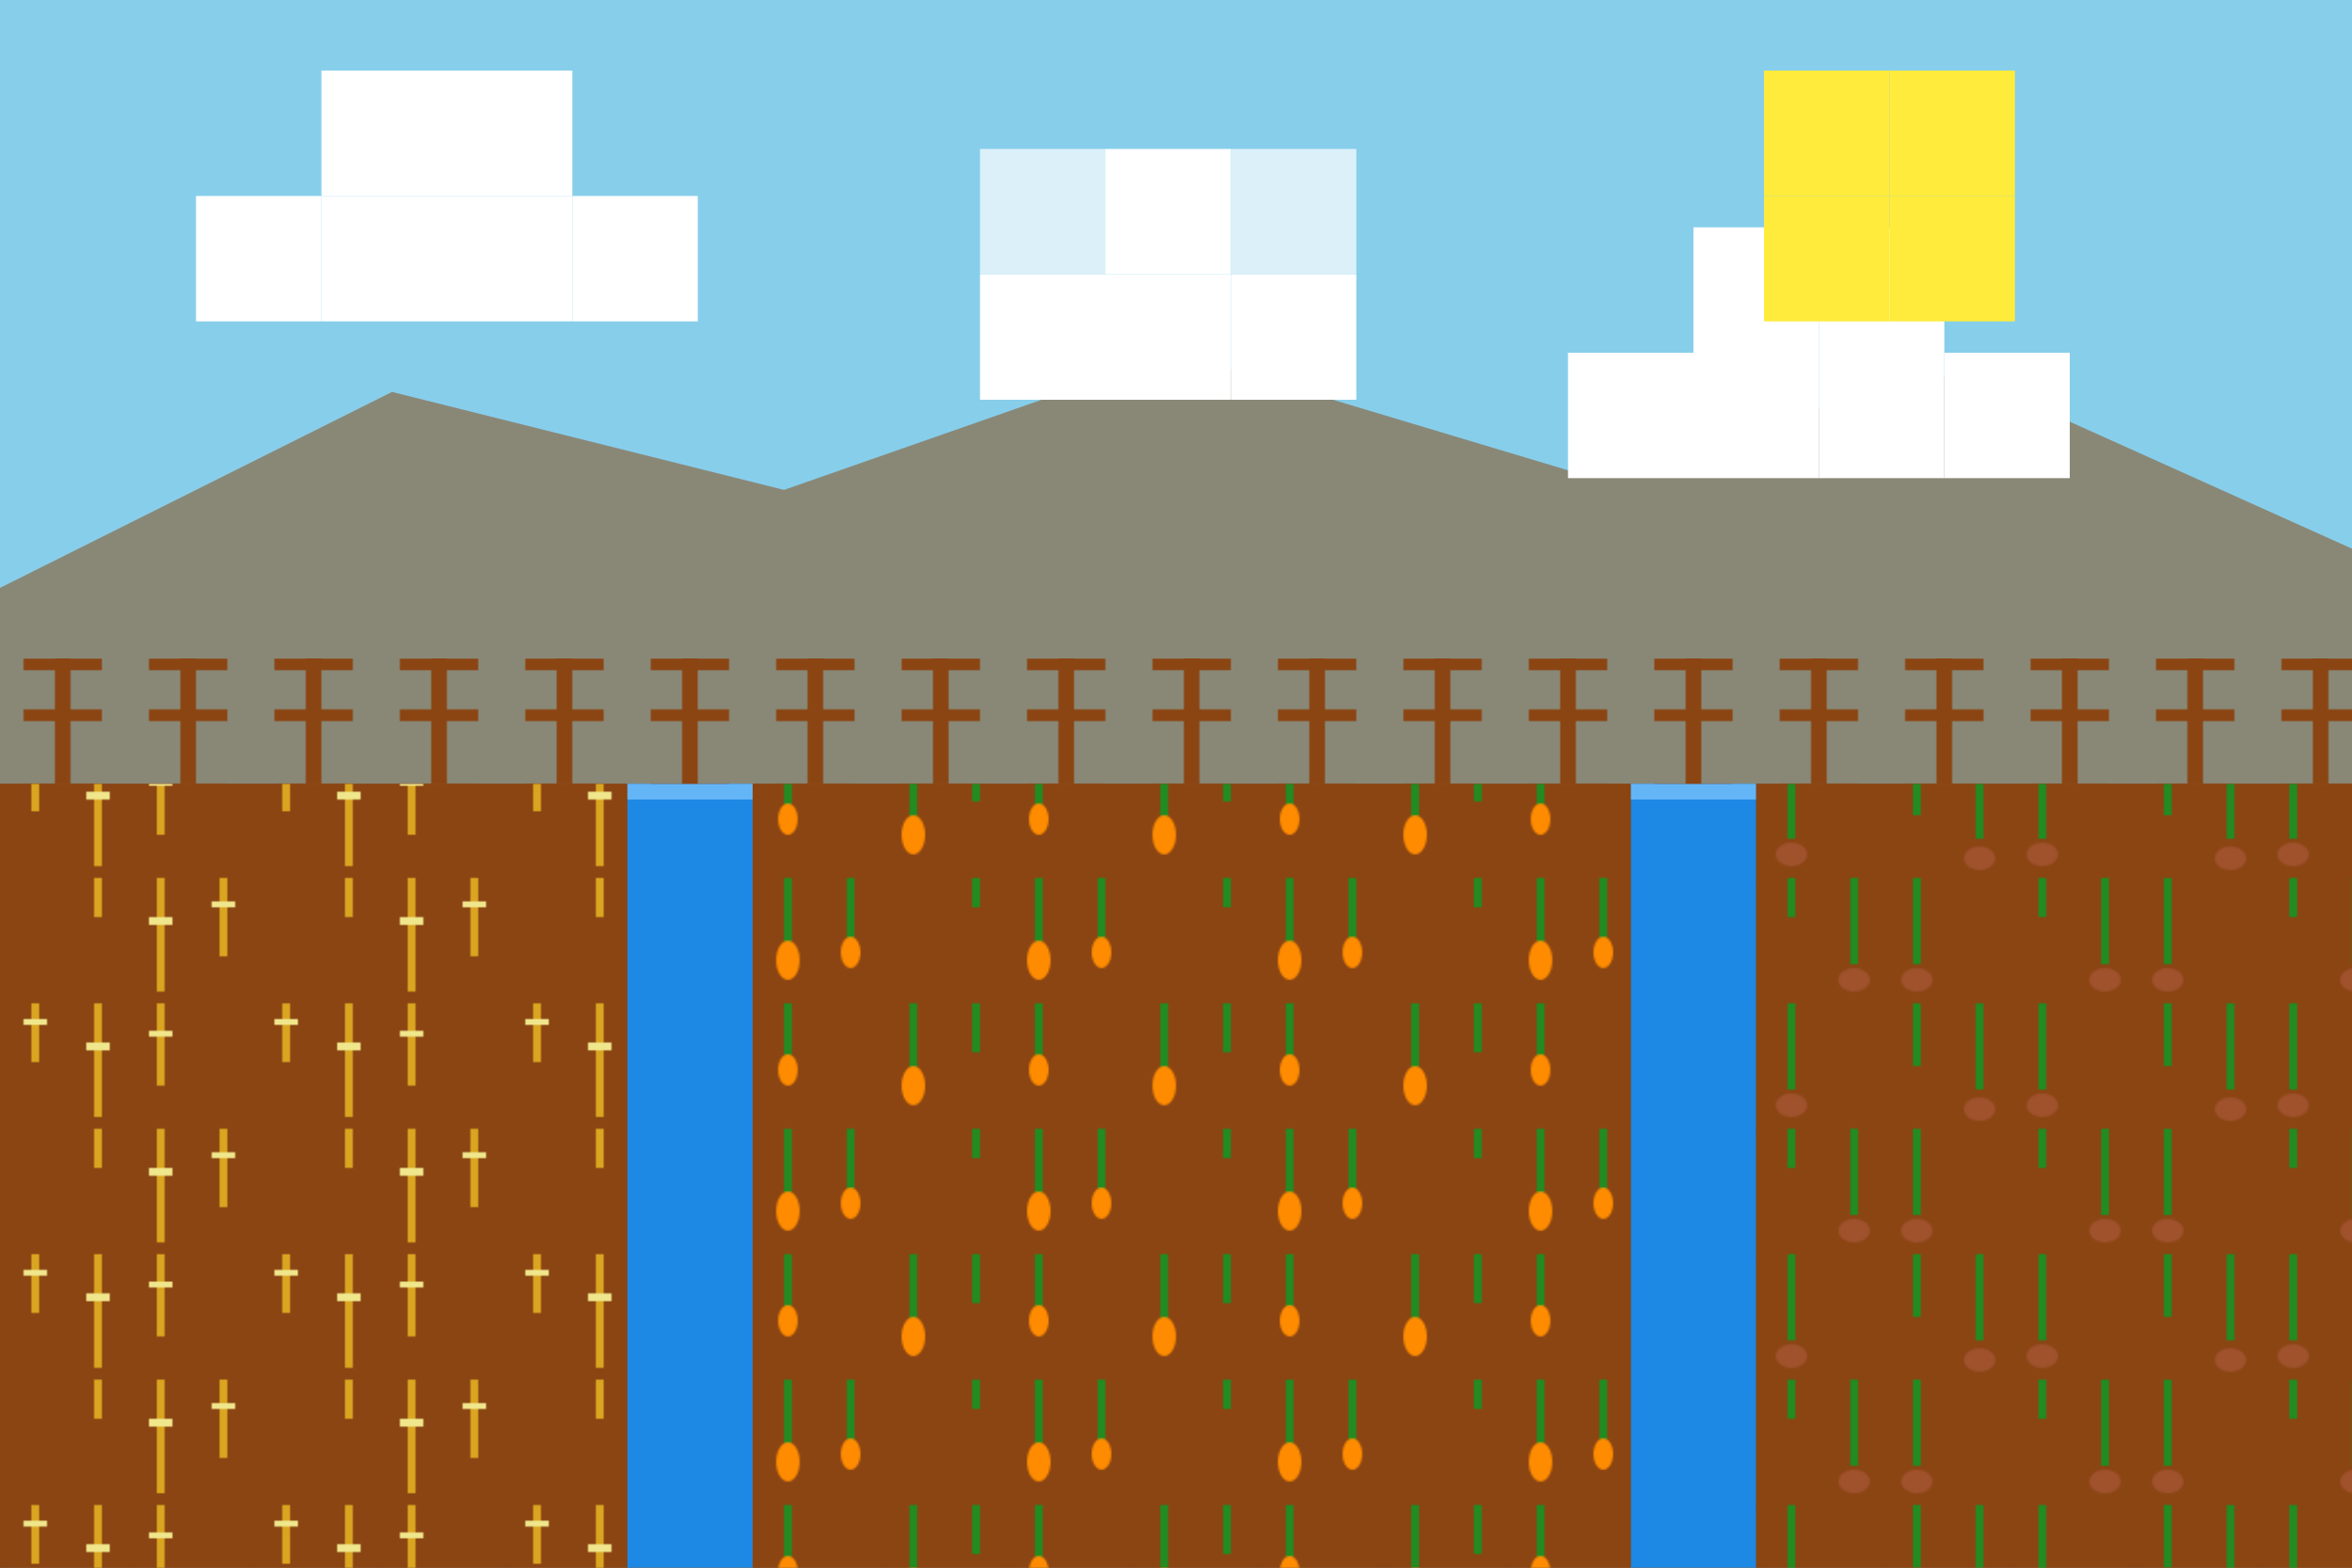 <svg width="1200" height="800" viewBox="0 0 1200 800" xmlns="http://www.w3.org/2000/svg">
  <!-- Sky -->
  <rect width="1200" height="800" fill="#87CEEB" />
  
  <!-- Distant mountains -->
  <polygon points="0,300 200,200 400,250 600,180 800,240 1000,190 1200,280 1200,800 0,800" fill="#8B5A2B" opacity="0.6" />

  <!-- Minecraft farm grid - 16x16 blocks -->
  <g id="minecraft-farm">
    <!-- Dirt blocks background -->
    <g id="dirt-blocks">
      <defs>
        <pattern id="dirt-pattern" patternUnits="userSpaceOnUse" width="64" height="64">
          <rect width="64" height="64" fill="#8B4513" />
          <rect width="64" height="4" fill="#654321" />
          <rect width="4" height="64" fill="#654321" />
          <rect x="16" y="16" width="8" height="8" fill="#5D4037" opacity="0.3" />
          <rect x="40" y="32" width="8" height="8" fill="#5D4037" opacity="0.3" />
          <rect x="24" y="48" width="8" height="8" fill="#5D4037" opacity="0.3" />
        </pattern>
      </defs>
      <rect x="0" y="400" width="1200" height="400" fill="url(#dirt-pattern)" />
    </g>

    <!-- Water channels -->
    <g id="water-channels">
      <rect x="320" y="400" width="64" height="400" fill="#1E88E5" />
      <rect x="832" y="400" width="64" height="400" fill="#1E88E5" />
      <rect x="320" y="400" width="64" height="8" fill="#64B5F6" />
      <rect x="832" y="400" width="64" height="8" fill="#64B5F6" />
    </g>

    <!-- Crops - wheat with varied growth -->
    <g id="wheat-crops">
      <defs>
        <pattern id="wheat-pattern" patternUnits="userSpaceOnUse" width="128" height="128">
          <rect width="128" height="128" fill="#8B4513" />
          <!-- Row 1 -->
          <rect x="16" y="0" width="4" height="30" fill="#DAA520" />
          <rect x="12" y="8" width="12" height="3" fill="#F0E68C" />
          
          <rect x="48" y="0" width="4" height="58" fill="#DAA520" />
          <rect x="44" y="20" width="12" height="4" fill="#F0E68C" />
          
          <rect x="80" y="0" width="4" height="42" fill="#DAA520" />
          <rect x="76" y="14" width="12" height="3" fill="#F0E68C" />
          
          <rect x="112" y="0" width="0" height="0" fill="#DAA520" /> <!-- Empty spot -->
          
          <!-- Row 2 -->
          <rect x="16" y="64" width="0" height="0" fill="#DAA520" /> <!-- Empty spot -->
          
          <rect x="48" y="64" width="4" height="20" fill="#DAA520" /> <!-- Just sprouting -->
          
          <rect x="80" y="64" width="4" height="58" fill="#DAA520" />
          <rect x="76" y="84" width="12" height="4" fill="#F0E68C" />
          
          <rect x="112" y="64" width="4" height="40" fill="#DAA520" />
          <rect x="108" y="76" width="12" height="3" fill="#F0E68C" />
        </pattern>
      </defs>
      <rect x="0" y="400" width="320" height="400" fill="url(#wheat-pattern)" />
    </g>

    <!-- Crops - carrots with varied growth -->
    <g id="carrot-crops">
      <defs>
        <pattern id="carrot-pattern" patternUnits="userSpaceOnUse" width="128" height="128">
          <rect width="128" height="128" fill="#8B4513" />
          
          <!-- Row 1 -->
          <rect x="16" y="0" width="4" height="32" fill="#228B22" />
          <ellipse cx="18" cy="34" rx="5" ry="8" fill="#FF8C00" />
          
          <rect x="48" y="0" width="0" height="0" fill="#228B22" /> <!-- Empty spot -->
          
          <rect x="80" y="0" width="4" height="40" fill="#228B22" />
          <ellipse cx="82" cy="42" rx="6" ry="10" fill="#FF8C00" />
          
          <rect x="112" y="0" width="4" height="25" fill="#228B22" /> <!-- Just leaves, no carrot yet -->
          
          <!-- Row 2 -->
          <rect x="16" y="64" width="4" height="40" fill="#228B22" />
          <ellipse cx="18" cy="106" rx="6" ry="10" fill="#FF8C00" />
          
          <rect x="48" y="64" width="4" height="36" fill="#228B22" />
          <ellipse cx="50" cy="102" rx="5" ry="8" fill="#FF8C00" />
          
          <rect x="80" y="64" width="0" height="0" fill="#228B22" /> <!-- Empty spot -->
          
          <rect x="112" y="64" width="4" height="15" fill="#228B22" /> <!-- Just sprouting -->
        </pattern>
      </defs>
      <rect x="384" y="400" width="448" height="400" fill="url(#carrot-pattern)" />
    </g>

    <!-- Crops - potatoes with varied growth -->
    <g id="potato-crops">
      <defs>
        <pattern id="potato-pattern" patternUnits="userSpaceOnUse" width="128" height="128">
          <rect width="128" height="128" fill="#8B4513" />
          
          <!-- Row 1 -->
          <rect x="16" y="0" width="4" height="44" fill="#228B22" />
          <ellipse cx="18" cy="52" rx="8" ry="6" fill="#A0522D" />
          
          <rect x="48" y="0" width="0" height="0" fill="#228B22" /> <!-- Empty spot -->
          
          <rect x="80" y="0" width="4" height="32" fill="#228B22" /> <!-- Just leaves, no potato yet -->
          
          <rect x="112" y="0" width="4" height="44" fill="#228B22" />
          <ellipse cx="114" cy="54" rx="8" ry="6" fill="#A0522D" />
          
          <!-- Row 2 -->
          <rect x="16" y="64" width="4" height="20" fill="#228B22" /> <!-- Just sprouting -->
          
          <rect x="48" y="64" width="4" height="44" fill="#228B22" />
          <ellipse cx="50" cy="116" rx="8" ry="6" fill="#A0522D" />
          
          <rect x="80" y="64" width="4" height="44" fill="#228B22" />
          <ellipse cx="82" cy="116" rx="8" ry="6" fill="#A0522D" />
          
          <rect x="112" y="64" width="0" height="0" fill="#228B22" /> <!-- Empty spot -->
        </pattern>
      </defs>
      <rect x="896" y="400" width="304" height="400" fill="url(#potato-pattern)" />
    </g>

    <!-- Fences -->
    <g id="fences">
      <defs>
        <pattern id="fence-pattern" patternUnits="userSpaceOnUse" width="64" height="64">
          <rect x="28" y="0" width="8" height="64" fill="#8B4513" />
          <rect x="12" y="16" width="40" height="6" fill="#8B4513" />
          <rect x="12" y="42" width="40" height="6" fill="#8B4513" />
        </pattern>
      </defs>
      <rect x="0" y="336" width="1200" height="64" fill="url(#fence-pattern)" />
    </g>
  </g>

  <!-- Improved Minecraft-style clouds -->
  <g id="minecraft-clouds">
    <!-- First cloud group -->
    <rect x="100" y="100" width="64" height="64" fill="#FFFFFF" />
    <rect x="164" y="100" width="64" height="64" fill="#FFFFFF" />
    <rect x="228" y="100" width="64" height="64" fill="#FFFFFF" />
    <rect x="292" y="100" width="64" height="64" fill="#FFFFFF" />
    <rect x="164" y="36" width="64" height="64" fill="#FFFFFF" />
    <rect x="228" y="36" width="64" height="64" fill="#FFFFFF" />
    
    <!-- Second cloud group -->
    <rect x="500" y="140" width="64" height="64" fill="#FFFFFF" />
    <rect x="564" y="140" width="64" height="64" fill="#FFFFFF" />
    <rect x="628" y="140" width="64" height="64" fill="#FFFFFF" />
    <rect x="564" y="76" width="64" height="64" fill="#FFFFFF" />
    <rect x="500" y="76" width="64" height="64" fill="#FFFFFF" opacity="0.7" />
    <rect x="628" y="76" width="64" height="64" fill="#FFFFFF" opacity="0.7" />
    
    <!-- Third cloud group -->
    <rect x="800" y="180" width="64" height="64" fill="#FFFFFF" />
    <rect x="864" y="180" width="64" height="64" fill="#FFFFFF" />
    <rect x="928" y="180" width="64" height="64" fill="#FFFFFF" />
    <rect x="992" y="180" width="64" height="64" fill="#FFFFFF" />
    <rect x="864" y="116" width="64" height="64" fill="#FFFFFF" />
    <rect x="928" y="116" width="64" height="64" fill="#FFFFFF" />
  </g>

  <!-- Sun -->
  <g id="minecraft-sun">
    <rect x="900" y="100" width="64" height="64" fill="#FFEB3B" />
    <rect x="964" y="100" width="64" height="64" fill="#FFEB3B" />
    <rect x="900" y="36" width="64" height="64" fill="#FFEB3B" />
    <rect x="964" y="36" width="64" height="64" fill="#FFEB3B" />
  </g>
</svg> 